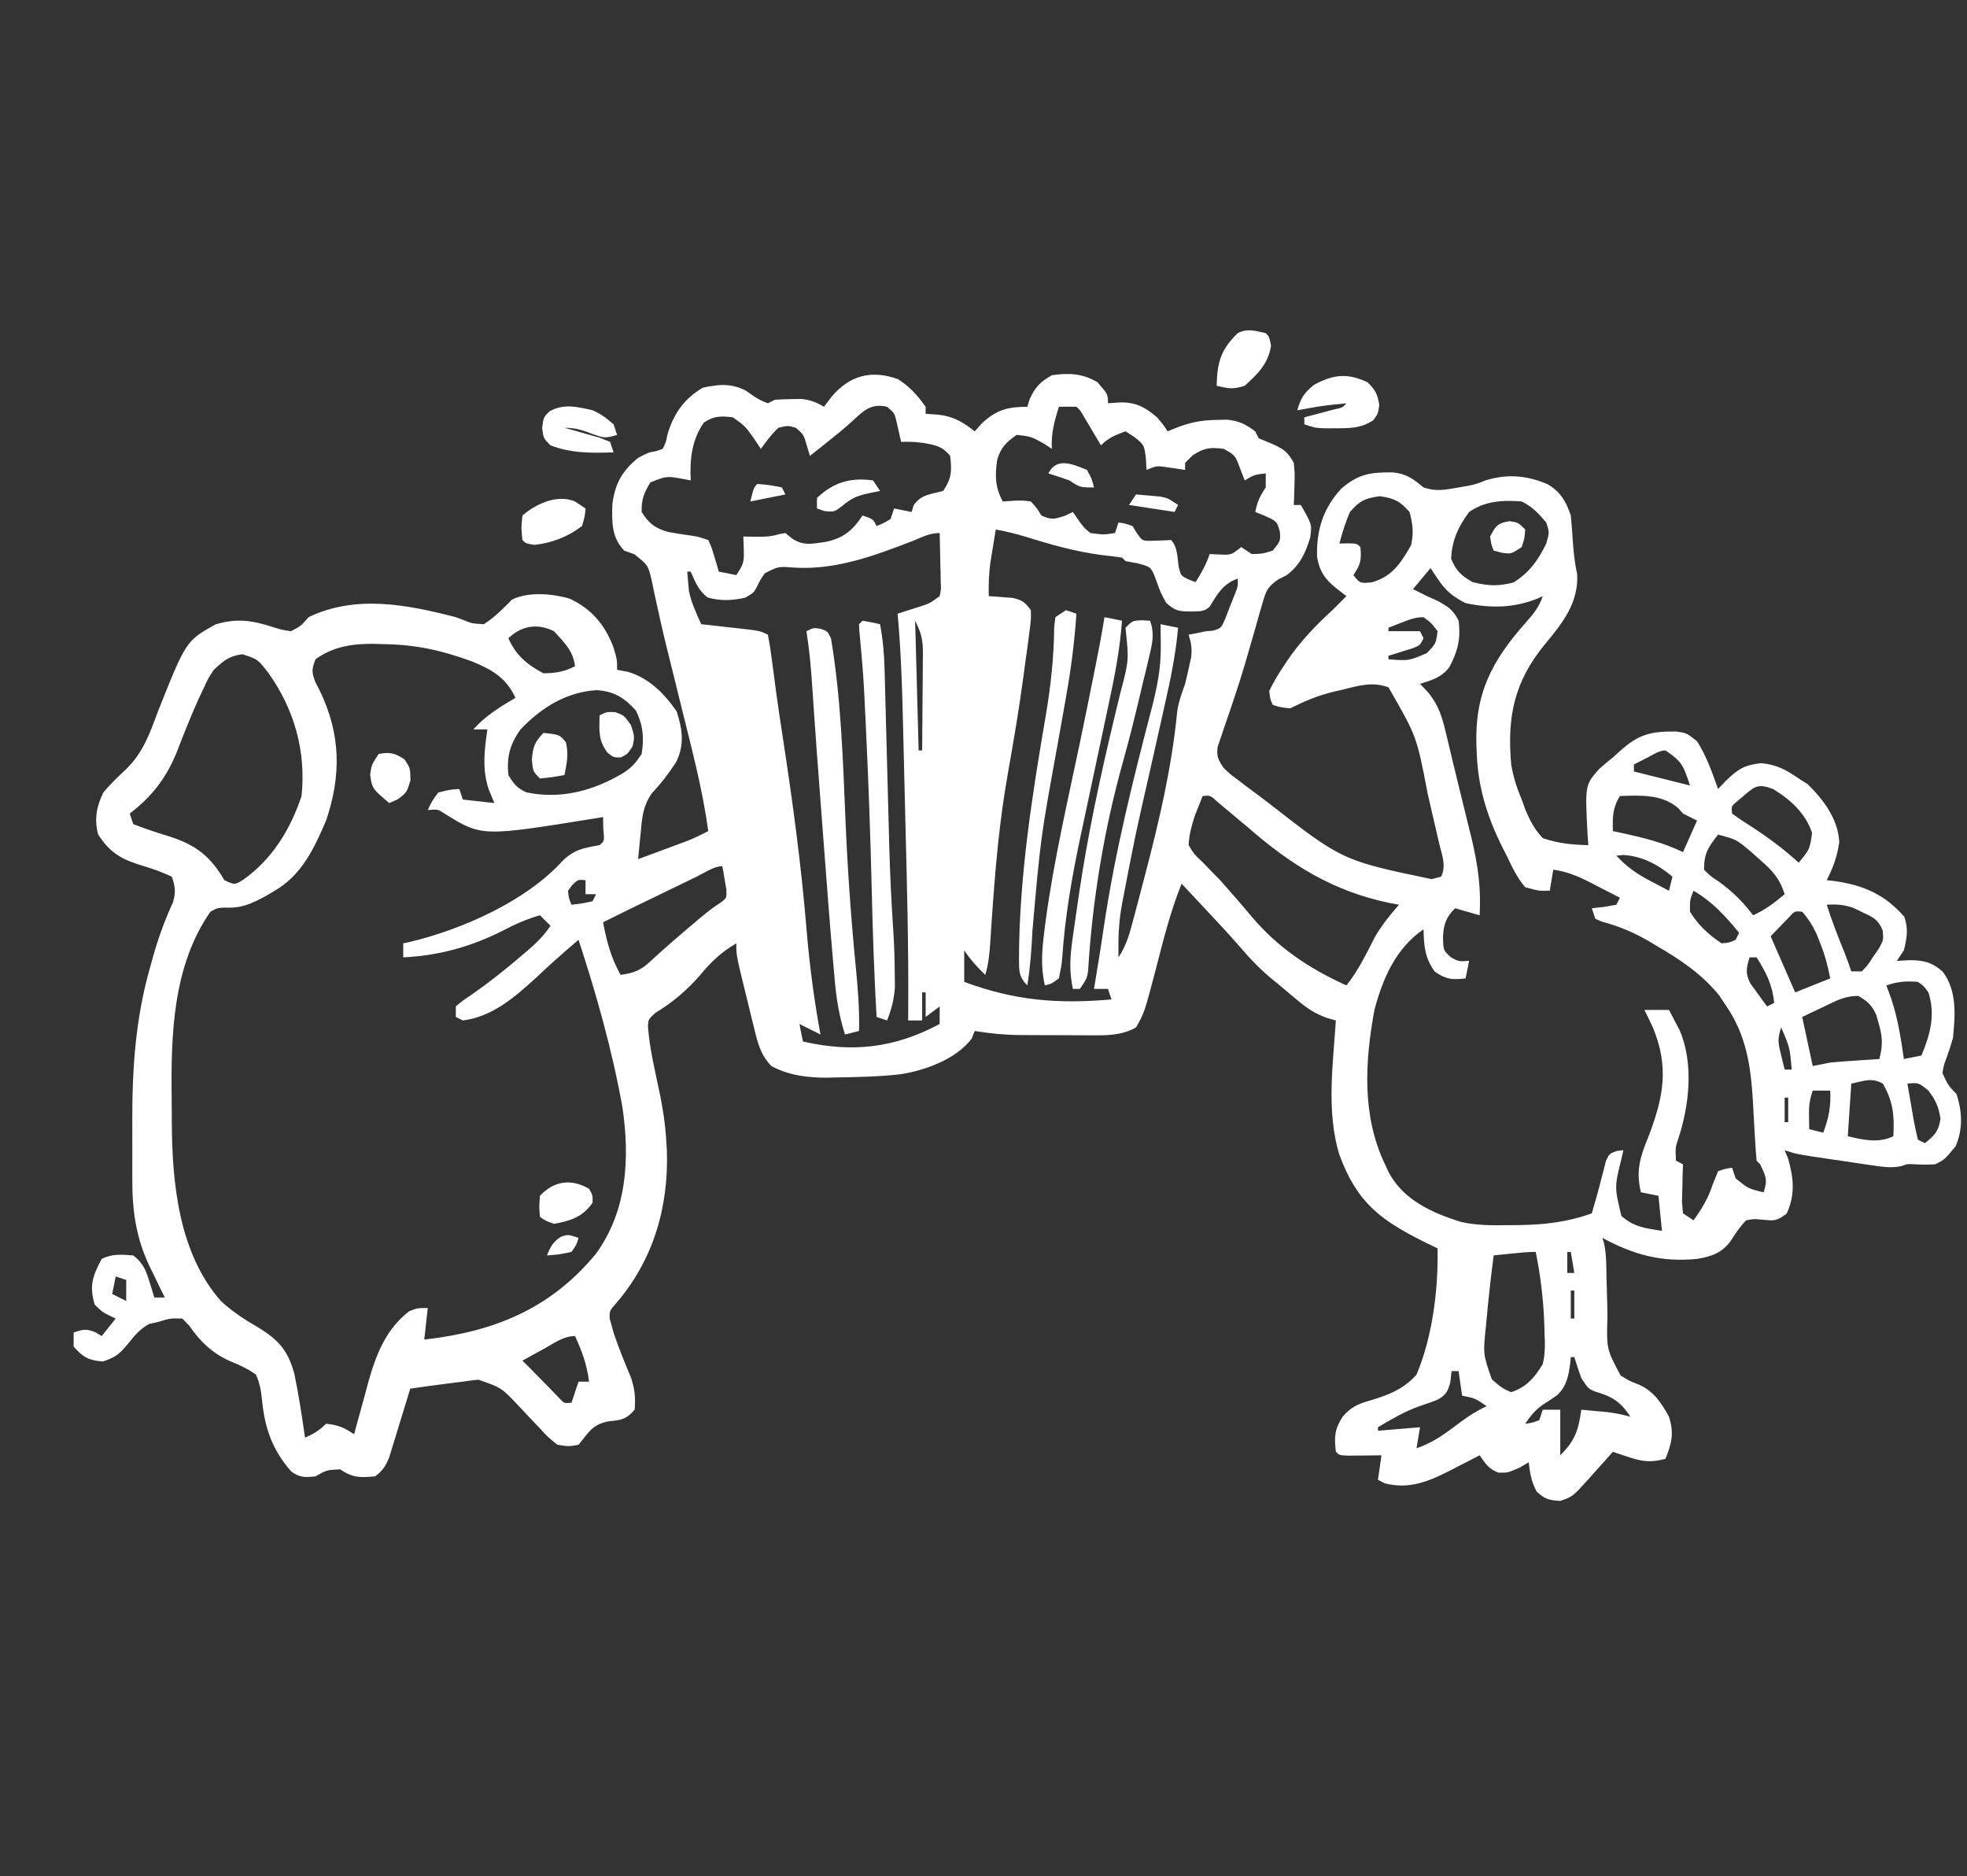 <?xml version="1.0" encoding="UTF-8"?>
<svg version="1.1" xmlns="http://www.w3.org/2000/svg" width="561" height="535">
<rect width="100%" height="100%" fill="#333333" stroke="none"/>
<path d="M0 0 C3.506 2.287 5.425 4.488 7.875 7.875 C7.875 8.535 7.875 9.195 7.875 9.875 C9.071 9.957 10.268 10.04 11.5 10.125 C15.919 10.652 18.389 12.174 21.875 14.875 C22.576 14.091 23.277 13.307 24 12.5 C28.147 8.714 31.318 7.875 36.875 7.875 C37.215 6.761 37.215 6.761 37.562 5.625 C39.224 2.144 40.519 0.803 43.875 -1.125 C48.683 -1.82 52.655 -1.663 56.875 0.875 C59.875 4.304 59.875 4.304 59.875 6.875 C61.071 6.793 62.267 6.71 63.5 6.625 C67.989 6.625 70.4 7.966 73.875 10.875 C75.75 13.125 75.75 13.125 76.875 14.875 C77.638 14.566 78.401 14.256 79.188 13.938 C83.249 12.332 86.39 11.69 90.75 11.625 C91.779 11.599 92.807 11.573 93.867 11.547 C97.287 11.92 99.125 12.845 101.875 14.875 C102.205 15.535 102.535 16.195 102.875 16.875 C103.989 17.329 105.103 17.782 106.25 18.25 C109.932 19.901 110.966 20.476 112.875 23.875 C113.168 26.891 113.168 26.891 113.062 30.125 C113.035 31.203 113.008 32.28 112.98 33.391 C112.946 34.21 112.911 35.03 112.875 35.875 C113.535 35.875 114.195 35.875 114.875 35.875 C118.076 41.447 118.076 41.447 117.547 45.203 C116.16 49.658 114.663 52.978 110.875 55.875 C110.047 56.296 109.22 56.717 108.367 57.151 C105.315 59.262 104.882 60.554 103.883 64.082 C103.573 65.134 103.264 66.185 102.945 67.269 C102.633 68.397 102.321 69.525 102 70.688 C101.319 73.041 100.637 75.394 99.953 77.746 C99.442 79.529 99.442 79.529 98.92 81.347 C97.925 84.707 96.853 88.027 95.734 91.348 C95.4 92.345 95.066 93.342 94.722 94.37 C94.085 96.256 93.439 98.139 92.782 100.019 C92.501 100.866 92.219 101.713 91.93 102.586 C91.55 103.689 91.55 103.689 91.164 104.814 C90.78 107.554 91.323 108.601 92.875 110.875 C94.823 112.725 94.823 112.725 97.172 114.449 C98.042 115.113 98.911 115.776 99.808 116.46 C100.737 117.154 101.667 117.848 102.625 118.562 C103.573 119.276 104.521 119.989 105.497 120.724 C126.694 137.244 126.694 137.244 152.176 142.574 C153.067 142.343 153.957 142.113 154.875 141.875 C156.46 138.706 155.109 135.687 154.328 132.375 C154.156 131.625 153.984 130.874 153.807 130.101 C153.441 128.507 153.07 126.913 152.697 125.32 C152.134 122.914 151.582 120.506 151.031 118.098 C147.934 101.864 147.934 101.864 139.875 87.875 C135.226 86.15 131.071 87.466 126.438 88.625 C125.7 88.795 124.962 88.965 124.201 89.141 C119.728 90.222 115.996 91.787 111.875 93.875 C109 93.562 109 93.562 106.875 92.875 C106.133 91.293 106.133 91.293 105.875 88.875 C107.068 86.468 108.263 84.4 109.75 82.188 C110.157 81.568 110.564 80.949 110.983 80.311 C114.682 74.846 119.009 70.322 123.875 65.875 C125.214 64.547 126.549 63.216 127.875 61.875 C126.926 61.133 125.978 60.39 125 59.625 C121.775 57.101 120.184 54.728 119.504 50.648 C119.296 43.137 121.242 36.748 126.473 31.172 C131.408 26.952 134.792 26.545 141.109 26.578 C145.08 27.004 146.83 28.363 149.875 30.875 C153.621 32.124 156.008 31.542 159.875 30.875 C160.721 30.731 161.566 30.586 162.438 30.438 C164.973 29.91 164.973 29.91 167.688 28.812 C173.898 26.986 179.208 27.439 185.113 29.887 C188.872 31.995 190.55 34.9 191.875 38.875 C192.077 40.955 192.239 43.039 192.375 45.125 C192.61 48.737 192.907 52.022 193.688 55.562 C194.157 63.852 189.404 69.68 184.375 75.75 C175.768 86.26 173.661 96.293 174.875 109.875 C175.479 113.44 176.479 116.546 177.875 119.875 C178.231 120.86 178.587 121.845 178.953 122.859 C180.322 126.042 181.499 128.344 183.875 130.875 C188.203 132.374 192.311 132.787 196.875 132.875 C196.794 131.741 196.713 130.606 196.629 129.438 C195.937 115.732 195.937 115.732 199.938 111.188 C201.211 110.038 202.525 108.932 203.875 107.875 C204.842 107.001 204.842 107.001 205.828 106.109 C211.219 101.263 214.609 100.384 221.957 100.48 C224.875 100.875 224.875 100.875 227.875 103.25 C230.554 107.424 232.228 112.218 233.875 116.875 C234.989 115.699 234.989 115.699 236.125 114.5 C239.661 111.125 241.34 110.049 246.188 109.5 C250.675 109.956 253.226 111.36 256.875 113.875 C257.721 114.411 258.566 114.948 259.438 115.5 C263.944 119.891 268.184 125.566 268.438 132.062 C267.822 136.237 266.751 139.123 264.875 142.875 C265.565 142.95 266.254 143.025 266.965 143.102 C275.288 144.266 281.412 146.902 287 153.312 C288.203 156.837 287.738 159.289 286.875 162.875 C286.215 163.865 285.555 164.855 284.875 165.875 C286.092 165.813 287.309 165.751 288.562 165.688 C292.5 165.708 294.801 166.24 297.875 168.875 C302.093 174.402 301.513 181.251 300.875 187.875 C300.349 189.705 299.77 191.521 299.125 193.312 C298.239 195.646 298.239 195.646 297.875 197.875 C299.459 201.336 299.459 201.336 301.875 203.875 C303.54 208.87 303.741 213.883 301.625 218.75 C298.525 222.514 298.525 222.514 295.875 223.875 C293.848 224.03 291.904 224.002 289.875 223.883 C287.891 223.773 287.891 223.773 286.151 224.421 C283.088 225.032 280.552 224.586 277.465 224.133 C276.228 223.954 274.991 223.774 273.717 223.59 C271.784 223.298 271.784 223.298 269.812 223 C268.52 222.813 267.228 222.626 265.896 222.434 C256.328 221.026 256.328 221.026 252.875 219.875 C253.205 220.679 253.535 221.484 253.875 222.312 C255.435 227.871 255.93 232.628 253.438 237.938 C250.484 240.17 250.001 239.995 246.5 239.688 C244.125 239.446 244.125 239.446 241.875 239.875 C240.044 241.728 238.796 243.714 237.379 245.895 C234.824 249.259 231.949 250.179 227.875 250.875 C217.646 251.852 209.832 249.698 200.875 244.875 C201.036 245.382 201.197 245.89 201.364 246.413 C202.046 249.697 202.023 252.934 202.059 256.273 C202.098 257.737 202.141 259.201 202.186 260.664 C202.256 262.958 202.312 265.248 202.321 267.543 C202.065 276.551 202.065 276.551 206.078 284.11 C208.686 285.707 208.686 285.707 211.395 286.756 C215.53 288.621 217.75 291.97 219.875 295.875 C221.361 300.518 220.686 303.401 218.875 307.875 C214.903 308.956 212.449 308.733 208.562 307.438 C207.679 307.15 206.796 306.863 205.887 306.566 C204.891 306.224 204.891 306.224 203.875 305.875 C203.127 306.718 202.38 307.561 201.609 308.43 C200.615 309.537 199.62 310.643 198.625 311.75 C198.134 312.306 197.643 312.861 197.137 313.434 C192.391 318.685 192.391 318.685 188.875 319.875 C185.772 319.724 184.373 319.356 182.125 317.188 C180.632 314.425 180.228 311.978 179.875 308.875 C178.988 309.391 178.101 309.906 177.188 310.438 C173.875 311.875 173.875 311.875 171.188 311.812 C168.393 310.68 167.572 309.305 165.875 306.875 C164.946 307.357 164.016 307.839 163.059 308.336 C161.81 308.974 160.561 309.612 159.312 310.25 C158.703 310.567 158.094 310.884 157.467 311.211 C151.31 314.338 145.819 316.651 138.875 314.875 C138.215 314.545 137.555 314.215 136.875 313.875 C137.205 311.565 137.535 309.255 137.875 306.875 C137.02 306.887 136.166 306.898 135.285 306.91 C133.628 306.924 133.628 306.924 131.938 306.938 C130.835 306.949 129.733 306.961 128.598 306.973 C125.875 306.875 125.875 306.875 124.875 305.875 C124.372 301.601 124.486 299.48 126.84 295.82 C129.053 293.293 130.88 292.339 134.09 291.41 C139.481 289.812 144.071 288.186 147.875 283.875 C152.438 273.067 154.115 259.522 153.875 247.875 C152.729 247.318 151.583 246.761 150.402 246.188 C137.574 239.799 130.881 234.864 125.82 221.023 C122.136 208.752 124.039 195.477 124.875 182.875 C123.987 182.622 123.099 182.37 122.184 182.109 C118.788 180.843 116.701 179.436 113.938 177.125 C113.076 176.408 112.215 175.692 111.328 174.953 C110.519 174.267 109.709 173.582 108.875 172.875 C108.23 172.354 107.586 171.833 106.922 171.297 C103.26 168.295 100.179 165.046 97.117 161.441 C93.973 157.842 90.704 154.363 87.438 150.875 C86.797 150.191 86.157 149.507 85.498 148.803 C83.958 147.159 82.417 145.517 80.875 143.875 C77.662 151.857 75.625 160.087 73.48 168.408 C70.266 180.649 70.266 180.649 67.875 184.875 C63.764 187.128 59.77 187.153 55.195 187.105 C54.464 187.105 53.733 187.105 52.98 187.104 C51.439 187.101 49.897 187.093 48.356 187.081 C46.015 187.063 43.674 187.06 41.332 187.061 C39.828 187.056 38.324 187.05 36.82 187.043 C36.128 187.042 35.437 187.041 34.724 187.04 C30.339 186.997 26.19 186.578 21.875 185.875 C21.586 186.597 21.297 187.319 21 188.062 C16.594 193.893 7.832 197.097 0.734 198.211 C-5.403 198.908 -11.578 199.032 -17.75 199.125 C-18.537 199.146 -19.324 199.168 -20.135 199.19 C-25.737 199.221 -31.123 198.562 -36.125 195.875 C-39.108 192.773 -39.938 189.592 -40.949 185.465 C-41.255 184.228 -41.562 182.991 -41.877 181.717 C-42.03 181.076 -42.184 180.435 -42.342 179.775 C-42.812 177.813 -43.297 175.855 -43.783 173.896 C-46.125 164.325 -46.125 164.325 -46.125 160.875 C-50.456 163.453 -53.311 166.122 -56.488 170.008 C-60.148 174.183 -64.415 177.863 -69.188 180.688 C-71.294 182.633 -71.294 182.633 -71.309 184.812 C-70.8 191.391 -69.147 197.892 -67.824 204.344 C-66.994 208.537 -66.367 212.609 -66.125 216.875 C-66.061 217.896 -65.996 218.917 -65.93 219.969 C-65.387 236.042 -69.777 251.181 -80.402 263.52 C-82.291 265.659 -82.291 265.659 -82.254 267.875 C-82.067 268.535 -81.88 269.195 -81.688 269.875 C-81.475 270.645 -81.262 271.414 -81.043 272.207 C-79.58 276.46 -77.898 280.619 -76.148 284.762 C-75.074 288.029 -74.816 290.46 -75.125 293.875 C-77.486 296.614 -78.948 296.859 -82.562 297.188 C-87.243 298.091 -88.158 300.299 -91.125 303.875 C-93.941 304.375 -93.941 304.375 -97.125 303.875 C-99.836 301.715 -99.836 301.715 -102.5 298.812 C-103.461 297.803 -104.423 296.796 -105.387 295.789 C-106.29 294.827 -107.194 293.866 -108.125 292.875 C-113.071 287.609 -113.071 287.609 -119.688 285.312 C-121.172 285.453 -122.651 285.651 -124.125 285.875 C-125.392 286.031 -126.659 286.187 -127.965 286.348 C-131.692 286.812 -135.408 287.333 -139.125 287.875 C-139.321 288.526 -139.518 289.176 -139.72 289.847 C-140.616 292.797 -141.527 295.742 -142.438 298.688 C-142.901 300.224 -142.901 300.224 -143.373 301.791 C-143.679 302.774 -143.985 303.757 -144.301 304.77 C-144.578 305.676 -144.856 306.581 -145.142 307.515 C-146.172 309.988 -146.987 311.275 -149.125 312.875 C-153.492 313.265 -155.43 313.338 -159.125 310.875 C-162.952 311.057 -162.952 311.057 -166.125 312.875 C-169.075 313.215 -170.585 313.26 -173.039 311.512 C-178.421 305.38 -180.608 299.232 -181.391 291.125 C-181.694 288.444 -182.006 286.336 -183.125 283.875 C-185.491 282.16 -187.818 281.123 -190.52 280.016 C-195.491 277.839 -199.097 274.385 -202.125 269.938 C-202.785 269.257 -203.445 268.576 -204.125 267.875 C-207.622 267.803 -207.622 267.803 -211.125 268.875 C-211.95 269.061 -212.775 269.246 -213.625 269.438 C-216.339 270.998 -217.553 272.514 -219.5 274.938 C-222.017 277.942 -222.914 278.802 -226.75 280.125 C-230.866 279.82 -232.393 278.938 -235.125 275.875 C-235.125 274.555 -235.125 273.235 -235.125 271.875 C-232.519 270.944 -231.483 270.726 -228.875 271.812 C-228.298 272.163 -227.72 272.514 -227.125 272.875 C-225.805 271.225 -224.485 269.575 -223.125 267.875 C-223.744 267.586 -224.363 267.298 -225 267 C-227.125 265.875 -227.125 265.875 -229.125 263.875 C-230.748 258.508 -229.649 255.642 -227.125 250.875 C-224.075 249.35 -221.483 249.639 -218.125 249.875 C-215.314 252.001 -214.447 254.246 -213.438 257.562 C-213.06 258.775 -213.06 258.775 -212.676 260.012 C-212.494 260.627 -212.312 261.241 -212.125 261.875 C-211.135 261.875 -210.145 261.875 -209.125 261.875 C-209.848 260.407 -209.848 260.407 -210.586 258.91 C-211.224 257.586 -211.862 256.262 -212.5 254.938 C-212.976 253.977 -212.976 253.977 -213.461 252.998 C-217.331 244.895 -218.433 237.072 -218.391 228.152 C-218.393 227.249 -218.394 226.345 -218.396 225.414 C-218.398 223.51 -218.394 221.607 -218.386 219.703 C-218.375 216.844 -218.386 213.986 -218.398 211.127 C-218.412 196.172 -217.425 181.951 -213.25 167.5 C-213.006 166.607 -212.763 165.713 -212.512 164.793 C-210.994 159.376 -209.136 154.294 -206.792 149.177 C-205.964 146.32 -206.129 144.669 -207.125 141.875 C-209.763 140.65 -212.114 139.757 -214.875 138.938 C-221.093 137.087 -224.504 135.415 -228.125 129.875 C-229.297 125.507 -228.59 121.825 -226.625 117.812 C-224.567 115.394 -222.512 113.39 -220.188 111.25 C-215.304 106.474 -213.47 101.182 -211.125 94.875 C-203.087 74.672 -203.087 74.672 -194.688 69.938 C-188.638 68.133 -184.407 68.741 -178.5 70.625 C-175.717 71.498 -175.717 71.498 -173.125 71.875 C-170.272 70.359 -170.272 70.359 -168.125 67.875 C-154.718 61.411 -140.062 64.257 -126.125 67.875 C-125.344 68.168 -124.563 68.46 -123.758 68.762 C-121.535 69.673 -121.535 69.673 -118.125 69.875 C-115.052 67.905 -112.667 65.471 -110.125 62.875 C-105.448 60.536 -98.651 61.154 -93.73 62.559 C-87.583 65.391 -83.802 69.781 -81.312 76.062 C-80.125 79.875 -80.125 79.875 -80.125 82.875 C-78.64 83.153 -78.64 83.153 -77.125 83.438 C-71.029 85.185 -66.669 89.655 -63.125 94.75 C-61.477 99.899 -60.835 104.307 -63.332 109.277 C-65.424 112.461 -67.63 115.352 -70.25 118.121 C-72.733 121.768 -73.004 124.867 -73.375 129.188 C-73.452 129.928 -73.53 130.669 -73.609 131.432 C-73.797 133.245 -73.963 135.06 -74.125 136.875 C-71.541 135.919 -68.958 134.961 -66.375 134 C-65.645 133.731 -64.916 133.461 -64.164 133.184 C-63.455 132.919 -62.746 132.655 -62.016 132.383 C-61.366 132.142 -60.717 131.901 -60.048 131.653 C-58.013 130.83 -56.075 129.881 -54.125 128.875 C-55.686 117.349 -58.639 106.148 -61.438 94.875 C-62.155 91.963 -62.871 89.051 -63.587 86.139 C-64.061 84.22 -64.539 82.303 -65.021 80.386 C-66.216 75.633 -67.355 70.878 -68.384 66.086 C-68.59 65.166 -68.796 64.247 -69.009 63.299 C-69.396 61.564 -69.764 59.824 -70.109 58.08 C-71.218 53.105 -71.218 53.105 -75.165 49.953 C-76.142 49.597 -77.119 49.242 -78.125 48.875 C-81.744 45.015 -81.629 40.713 -81.473 35.664 C-80.744 29.816 -78.678 26.137 -74.125 22.438 C-71.125 20.875 -71.125 20.875 -69.023 20.535 C-68.397 20.317 -67.77 20.099 -67.125 19.875 C-66.2 18.021 -66.2 18.021 -65.75 15.75 C-64.02 9.857 -61.021 5.583 -55.688 2.438 C-51.2 1.452 -47.6 1.121 -43.438 3.25 C-42.674 3.786 -41.911 4.322 -41.125 4.875 C-39.042 6.127 -39.042 6.127 -37.125 6.875 C-36.465 6.545 -35.805 6.215 -35.125 5.875 C-33.503 5.754 -31.876 5.7 -30.25 5.688 C-28.954 5.666 -28.954 5.666 -27.633 5.645 C-25.001 5.886 -23.385 6.545 -21.125 7.875 C-20.424 6.947 -19.723 6.019 -19 5.062 C-13.824 -1.087 -7.614 -2.741 0 0 Z M45.875 7.875 C44.583 11.995 43.612 15.543 43.875 19.875 C43.153 19.401 42.431 18.926 41.688 18.438 C37.987 16.366 37.987 16.366 33.875 15.875 C30.92 17.89 29.249 19.538 28.27 23.039 C27.637 27.49 27.654 30.826 29.875 34.875 C31.762 34.751 31.762 34.751 33.688 34.625 C35.91 34.613 35.91 34.613 37.875 34.875 C39.625 36.812 39.625 36.812 40.875 38.875 C43.655 40.172 44.684 39.94 47.625 38.938 C48.367 38.587 49.11 38.236 49.875 37.875 C50.556 38.865 51.236 39.855 51.938 40.875 C53.242 42.575 53.242 42.575 54.875 43.875 C58.586 44.377 58.586 44.377 61.875 43.875 C62.205 42.885 62.535 41.895 62.875 40.875 C64.688 41.125 64.688 41.125 66.875 41.875 C67.287 42.556 67.7 43.236 68.125 43.938 C69.66 46.065 69.66 46.065 71.805 46.102 C73.829 46.066 75.853 45.973 77.875 45.875 C79.785 47.785 79.661 51.152 80.082 53.746 C80.695 56.057 80.695 56.057 82.949 57.16 C83.585 57.396 84.22 57.632 84.875 57.875 C86.538 55.2 87.875 52.875 88.875 49.875 C89.803 49.916 90.731 49.958 91.688 50 C95.033 50.146 95.033 50.146 97.875 47.875 C99.36 48.865 99.36 48.865 100.875 49.875 C103.952 49.793 103.952 49.793 106.875 48.875 C109.106 46.129 109.106 46.129 108.875 43.375 C108.041 40.553 108.041 40.553 104.812 39.062 C103.843 38.671 102.874 38.279 101.875 37.875 C102.488 34.913 103.129 33.494 104.875 30.875 C104.875 29.555 104.875 28.235 104.875 26.875 C101.584 27.254 101.584 27.254 98.875 28.875 C98.442 27.761 98.009 26.648 97.562 25.5 C96.176 21.7 96.176 21.7 92.875 19.875 C88.958 19.364 87.346 19.568 84 21.75 C82.948 22.802 82.948 22.802 81.875 23.875 C81.875 24.535 81.875 25.195 81.875 25.875 C79.889 25.582 77.904 25.289 75.918 24.996 C73.672 24.736 73.672 24.736 70.875 25.875 C70.813 24.802 70.751 23.73 70.688 22.625 C70.214 18.74 70.214 18.74 67.312 16.438 C66.508 15.922 65.704 15.406 64.875 14.875 C61.96 15.949 60.097 16.653 57.875 18.875 C57.453 18.165 57.032 17.454 56.598 16.723 C56.05 15.804 55.502 14.884 54.938 13.938 C54.392 13.021 53.847 12.104 53.285 11.16 C52.068 8.991 52.068 8.991 50.875 7.875 C49.209 7.834 47.541 7.832 45.875 7.875 Z M-13.078 12.008 C-15.487 14.206 -18.009 16.223 -20.562 18.25 C-21.427 18.938 -22.292 19.627 -23.184 20.336 C-24.145 21.098 -24.145 21.098 -25.125 21.875 C-25.414 20.926 -25.703 19.977 -26 19 C-26.893 15.823 -26.893 15.823 -29.125 13.875 C-31.495 13.207 -31.495 13.207 -34.125 13.875 C-36.104 15.725 -37.516 17.668 -39.125 19.875 C-39.785 18.885 -40.445 17.895 -41.125 16.875 C-43.665 13.338 -43.665 13.338 -47.125 10.875 C-50.582 10.499 -52.444 10.421 -55.375 12.375 C-58.858 17.351 -59.424 22.889 -59.125 28.875 C-59.728 28.756 -60.332 28.638 -60.953 28.516 C-66.019 27.591 -66.019 27.591 -70.625 29.438 C-72.489 32.466 -73.198 34.297 -73.125 37.875 C-71.025 41.174 -69.235 42.577 -65.445 43.594 C-63.52 43.941 -61.587 44.25 -59.648 44.516 C-57.125 44.875 -57.125 44.875 -54.125 45.875 C-53.176 47.941 -53.176 47.941 -52.438 50.438 C-52.186 51.264 -51.935 52.09 -51.676 52.941 C-51.494 53.579 -51.312 54.218 -51.125 54.875 C-49.475 55.205 -47.825 55.535 -46.125 55.875 C-44.066 52.786 -43.886 52.166 -44 48.688 C-44.041 47.429 -44.083 46.171 -44.125 44.875 C-42.269 44.906 -42.269 44.906 -40.375 44.938 C-37.954 44.955 -36.202 44.899 -33.875 44.188 C-33.009 44.033 -33.009 44.033 -32.125 43.875 C-31.531 44.366 -30.936 44.857 -30.324 45.363 C-26.969 47.67 -24.418 46.918 -20.531 46.387 C-15.566 45.331 -12.863 43.053 -10.125 38.875 C-7.125 39.875 -7.125 39.875 -6.125 41.875 C-4.125 41.084 -4.125 41.084 -2.125 39.875 C-1.63 38.39 -1.63 38.39 -1.125 36.875 C0.525 37.205 2.175 37.535 3.875 37.875 C4.061 37.256 4.246 36.638 4.438 36 C6.569 32.849 9.3 32.833 12.875 31.875 C15.344 28.171 15.344 26.254 14.875 21.875 C12.572 19.112 10.859 18.872 7.312 18.188 C3.952 17.83 3.952 17.83 0.875 17.875 C0.419 15.857 -0.036 13.839 -0.492 11.82 C-1.03 9.668 -1.03 9.668 -3.125 7.875 C-7.796 6.807 -9.852 9.024 -13.078 12.008 Z M128.875 37.875 C127.616 40.814 126.687 43.785 125.875 46.875 C126.679 46.854 127.484 46.834 128.312 46.812 C130.875 46.875 130.875 46.875 131.875 47.875 C132.169 51.597 132.023 52.653 129.875 55.875 C131.787 58.249 131.787 58.249 135.125 57.938 C140.948 56.288 143.383 52.469 146.312 47.375 C147.108 43.839 146.828 41.368 145.875 37.875 C143.121 34.716 141.529 33.968 137.375 33.375 C133.138 33.98 131.698 34.66 128.875 37.875 Z M162.875 37.875 C159.773 42.033 157.943 46.049 157.75 51.25 C159.244 54.737 160.578 55.981 163.875 57.875 C168.456 58.983 170.93 59.103 175.5 58 C180.079 55.117 182.52 51.709 184.875 46.875 C185.795 43.7 185.795 43.7 184.875 40.875 C182.702 38.302 180.895 36.385 177.875 34.875 C172.473 34.443 167.398 34.712 162.875 37.875 Z M19.875 36.875 C20.875 38.875 20.875 38.875 20.875 38.875 Z M27.875 42.875 C27.536 44.916 27.204 46.958 26.875 49 C26.689 50.137 26.504 51.274 26.312 52.445 C25.905 55.636 25.797 58.663 25.875 61.875 C26.49 61.912 27.105 61.95 27.738 61.988 C28.547 62.054 29.355 62.12 30.188 62.188 C30.988 62.246 31.789 62.304 32.613 62.363 C35.396 62.993 36.214 63.561 37.875 65.875 C37.928 68.677 37.928 68.677 37.469 72.113 C37.304 73.392 37.14 74.671 36.97 75.989 C36.772 77.388 36.574 78.788 36.375 80.188 C36.181 81.642 35.989 83.096 35.797 84.55 C34.54 93.912 32.971 103.201 31.312 112.5 C28.884 126.126 27.724 139.742 26.775 153.538 C26.72 154.329 26.666 155.12 26.609 155.936 C26.508 157.421 26.411 158.908 26.318 160.394 C26.102 163.654 25.83 166.741 24.875 169.875 C22.54 167.618 20.688 165.594 18.875 162.875 C18.875 165.845 18.875 168.815 18.875 171.875 C33.307 177.218 45.579 178.233 60.875 176.875 C60.545 175.885 60.215 174.895 59.875 173.875 C58.555 173.875 57.235 173.875 55.875 173.875 C55.997 173.16 56.119 172.444 56.244 171.707 C57.144 166.374 58.006 161.041 58.777 155.688 C61.881 134.901 66.909 114.706 72.212 94.384 C73.835 88.148 75.003 82.552 74.938 76.062 C74.928 74.901 74.919 73.74 74.91 72.543 C74.899 71.663 74.887 70.782 74.875 69.875 C76.525 70.205 78.175 70.535 79.875 70.875 C79.212 78.425 77.717 85.642 76.039 93.027 C75.611 94.945 75.183 96.863 74.755 98.78 C73.858 102.793 72.953 106.803 72.049 110.813 C67.668 129.965 67.668 129.965 63.961 149.254 C63.843 149.93 63.725 150.606 63.604 151.303 C62.871 155.881 62.786 160.255 62.875 164.875 C65.186 161.409 66.075 158.016 67.117 154.043 C67.326 153.263 67.534 152.482 67.749 151.678 C68.424 149.142 69.088 146.602 69.75 144.062 C70.088 142.773 70.088 142.773 70.434 141.457 C74.463 126.062 78.092 110.678 79.615 94.808 C79.989 92.029 80.958 89.519 81.875 86.875 C82.298 85.173 82.692 83.464 83.062 81.75 C83.242 80.922 83.421 80.095 83.605 79.242 C83.883 76.807 83.627 75.188 82.875 72.875 C83.618 72.731 84.36 72.586 85.125 72.438 C86.032 72.252 86.94 72.066 87.875 71.875 C88.535 71.821 89.195 71.767 89.875 71.711 C92.166 70.995 92.166 70.995 93.359 68.223 C93.777 67.139 94.195 66.054 94.625 64.938 C95.053 63.856 95.481 62.774 95.922 61.66 C96.983 59.05 96.983 59.05 96.875 56.875 C92.66 58.38 91.162 61.168 88.875 64.875 C87.306 66.444 85.734 66.158 83.562 66.25 C80.062 66.2 79.231 66.184 76.5 63.812 C74.875 60.875 74.875 60.875 73.562 57.188 C72.161 53.519 72.161 53.519 68.25 52.5 C66.579 52.191 66.579 52.191 64.875 51.875 C64.38 51.38 64.38 51.38 63.875 50.875 C61.879 50.595 59.878 50.353 57.875 50.125 C50.516 49.136 43.664 47.206 36.59 44.996 C33.676 44.117 30.868 43.394 27.875 42.875 Z M4.375 46.062 C-6.622 50.311 -17.516 54.416 -29.438 53.75 C-34.071 53.365 -34.071 53.365 -37.988 55.344 C-39.277 57.211 -39.277 57.211 -40.23 59.184 C-41.125 60.875 -41.125 60.875 -43.562 62.312 C-47.344 63.143 -50.566 63.32 -54.312 62.25 C-56.921 60.271 -57.839 57.832 -59.125 54.875 C-59.455 54.875 -59.785 54.875 -60.125 54.875 C-60.022 56.051 -59.919 57.226 -59.812 58.438 C-59.754 59.099 -59.696 59.76 -59.637 60.441 C-58.925 63.827 -57.55 66.723 -56.125 69.875 C-54.921 70.008 -53.717 70.141 -52.477 70.277 C-50.901 70.456 -49.325 70.634 -47.75 70.812 C-46.956 70.9 -46.162 70.987 -45.344 71.076 C-39.352 71.762 -39.352 71.762 -37.125 72.875 C-36.597 75.553 -36.209 78.169 -35.875 80.875 C-35.622 82.797 -35.366 84.719 -35.109 86.641 C-34.886 88.32 -34.886 88.32 -34.658 90.033 C-34.047 94.44 -33.379 98.837 -32.703 103.234 C-29.979 121.07 -27.577 138.83 -26.104 156.815 C-25.264 166.936 -23.961 176.889 -22.125 186.875 C-24.105 185.885 -26.085 184.895 -28.125 183.875 C-27.63 186.35 -27.63 186.35 -27.125 188.875 C-13.101 192.094 -1 190.788 11.875 183.875 C11.875 182.225 11.875 180.575 11.875 178.875 C10.555 179.865 9.235 180.855 7.875 181.875 C7.875 179.565 7.875 177.255 7.875 174.875 C7.545 174.875 7.215 174.875 6.875 174.875 C6.875 177.515 6.875 180.155 6.875 182.875 C5.555 182.875 4.235 182.875 2.875 182.875 C2.886 181.763 2.897 180.652 2.908 179.506 C3.022 161.438 2.531 143.383 2.075 125.323 C1.959 120.71 1.849 116.098 1.739 111.486 C1.653 107.884 1.564 104.281 1.474 100.678 C1.432 98.978 1.391 97.278 1.351 95.578 C1.124 85.977 0.743 76.443 -0.125 66.875 C2.121 66.159 4.367 65.443 6.613 64.727 C9.102 63.887 9.102 63.887 11.875 61.875 C12.289 59.944 12.289 59.944 12.168 57.742 C12.158 56.937 12.149 56.131 12.139 55.301 C12.114 54.459 12.088 53.617 12.062 52.75 C12.049 51.901 12.035 51.051 12.021 50.176 C11.986 48.075 11.932 45.975 11.875 43.875 C9.047 43.875 6.994 44.988 4.375 46.062 Z M-61.125 52.875 C-60.125 54.875 -60.125 54.875 -60.125 54.875 Z M151.875 53.875 C150.225 55.855 148.575 57.835 146.875 59.875 C147.411 60.143 147.947 60.411 148.5 60.688 C149.284 61.079 150.067 61.471 150.875 61.875 C151.886 62.329 152.896 62.782 153.938 63.25 C156.971 64.928 158.336 65.796 159.875 68.875 C160.56 73.965 159.614 77.701 157.23 82.141 C154.935 85.078 152.384 85.795 148.875 86.875 C149.651 87.7 150.427 88.525 151.227 89.375 C154.123 92.873 155.249 96.5 156.25 100.875 C156.444 101.671 156.638 102.467 156.839 103.287 C157.278 105.101 157.709 106.917 158.133 108.734 C158.82 111.642 159.534 114.541 160.257 117.439 C160.916 120.088 161.561 122.74 162.205 125.393 C162.677 127.331 163.158 129.267 163.64 131.203 C165.388 138.563 166.322 145.309 165.875 152.875 C163.565 152.215 161.255 151.555 158.875 150.875 C156.327 153.423 155.599 155.424 155.438 158.938 C155.481 162.833 155.481 162.833 157.688 164.875 C159.929 166.083 159.929 166.083 162.875 165.875 C162.545 167.525 162.215 169.175 161.875 170.875 C158 171.326 156.322 171.183 153.062 168.938 C150.218 164.956 149.99 161.671 149.875 156.875 C142.004 162.272 138.246 170.868 135.875 179.875 C133.149 194.591 132.248 210.057 138.875 223.875 C139.213 224.614 139.55 225.352 139.898 226.113 C144.112 234.047 152.099 237.627 160.35 240.275 C164.94 241.366 169.491 241.315 174.188 241.25 C175.196 241.244 176.205 241.238 177.244 241.232 C184.491 241.106 191.016 240.353 197.875 237.875 C198.143 236.926 198.411 235.977 198.688 235 C198.872 234.371 199.056 233.742 199.246 233.094 C199.704 231.477 200.13 229.85 200.535 228.219 C200.771 227.322 201.007 226.424 201.25 225.5 C201.464 224.647 201.678 223.793 201.898 222.914 C202.875 220.875 202.875 220.875 204.977 220.086 C205.603 220.016 206.23 219.947 206.875 219.875 C206.731 220.527 206.586 221.18 206.438 221.852 C204.305 230.39 204.305 230.39 206.312 238.625 C209.966 241.833 213.106 242.103 217.875 242.875 C217.545 239.575 217.215 236.275 216.875 232.875 C215.225 232.545 213.575 232.215 211.875 231.875 C210.275 225.389 211.858 221.322 214.312 215.25 C218.367 204.392 219.85 196.109 215.375 185.062 C214.565 183.322 213.74 181.589 212.875 179.875 C215.185 179.875 217.495 179.875 219.875 179.875 C220.529 181.1 221.172 182.33 221.812 183.562 C222.172 184.247 222.532 184.931 222.902 185.637 C227.002 195.071 225.683 207.107 222.531 216.605 C221.69 219.122 221.69 219.122 221.875 222.875 C222.535 223.205 223.195 223.535 223.875 223.875 C223.84 224.862 223.805 225.85 223.77 226.867 C223.729 228.789 223.729 228.789 223.688 230.75 C223.653 232.026 223.618 233.302 223.582 234.617 C223.727 236.23 223.727 236.23 223.875 237.875 C225.36 238.865 225.36 238.865 226.875 239.875 C229.334 236.483 231.073 233.554 232.375 229.562 C232.87 228.346 233.365 227.129 233.875 225.875 C235.969 225.145 235.969 225.145 237.875 224.875 C238.205 225.865 238.535 226.855 238.875 227.875 C242.505 230.847 242.505 230.847 246.875 231.875 C248.087 228.239 247.468 227.237 245.875 223.875 C245.545 223.545 245.215 223.215 244.875 222.875 C244.682 220.922 244.551 218.963 244.445 217.004 C244.372 215.789 244.298 214.574 244.223 213.322 C244.076 210.768 243.935 208.213 243.801 205.658 C243.178 195.609 241.897 187.076 236.125 178.625 C235.491 177.671 234.857 176.717 234.203 175.734 C229.258 169.661 223.223 165.591 216.5 161.688 C215.444 161.05 215.444 161.05 214.367 160.4 C209.906 157.783 205.639 155.997 200.638 154.655 C200.056 154.398 199.474 154.14 198.875 153.875 C198.545 152.885 198.215 151.895 197.875 150.875 C199.577 150.689 199.577 150.689 201.312 150.5 C203.076 150.191 203.076 150.191 204.875 149.875 C205.205 149.215 205.535 148.555 205.875 147.875 C203.649 146.722 201.42 145.577 199.188 144.438 C198.249 143.949 198.249 143.949 197.291 143.451 C193.838 141.697 190.723 140.397 186.875 139.875 C186.545 141.855 186.215 143.835 185.875 145.875 C182.703 145.934 182.703 145.934 178.875 144.875 C176.557 142.185 175.141 139.131 173.625 135.938 C173.205 135.12 172.785 134.302 172.352 133.459 C168.076 124.902 165.453 116.512 165.062 106.938 C165.01 105.77 165.01 105.77 164.957 104.578 C164.46 89.531 169.37 80.316 179.129 69.303 C181.313 66.827 182.819 65.044 183.875 61.875 C183.376 62.103 182.877 62.331 182.363 62.566 C175.522 65.305 169.077 65.349 161.875 63.875 C158.23 62.004 156.12 60.297 153.875 56.875 C153.215 55.885 152.555 54.895 151.875 53.875 Z M4.875 68.875 C5.205 81.085 5.535 93.295 5.875 105.875 C6.205 105.875 6.535 105.875 6.875 105.875 C6.925 101.249 6.961 96.622 6.985 91.996 C6.995 90.422 7.009 88.849 7.026 87.276 C7.05 85.012 7.061 82.748 7.07 80.484 C7.081 79.783 7.091 79.082 7.102 78.36 C7.103 74.369 6.721 72.567 4.875 68.875 Z M143.75 69.375 C142.663 69.793 142.663 69.793 141.555 70.219 C141 70.435 140.446 70.652 139.875 70.875 C139.875 71.205 139.875 71.535 139.875 71.875 C142.845 71.875 145.815 71.875 148.875 71.875 C149.205 72.535 149.535 73.195 149.875 73.875 C148.875 75.875 148.875 75.875 146.809 76.727 C145.985 76.982 145.161 77.237 144.312 77.5 C143.486 77.76 142.66 78.021 141.809 78.289 C141.171 78.482 140.532 78.676 139.875 78.875 C139.875 79.205 139.875 79.535 139.875 79.875 C145.64 80.334 145.64 80.334 150.812 78.125 C153.419 75.402 153.419 75.402 153.875 71.875 C152.146 69.562 152.146 69.562 149.875 67.875 C147.51 67.875 145.952 68.523 143.75 69.375 Z M-111.125 73.875 C-109.063 78.678 -105.719 81.474 -101.125 83.875 C-97.551 83.817 -95.295 83.46 -92.125 81.875 C-92.632 77.478 -95.244 75.037 -98.125 71.875 C-102.832 69.522 -107.404 70.303 -111.125 73.875 Z M-166.125 79.875 C-167.24 82.631 -167.256 83.525 -166.199 86.355 C-165.513 87.695 -165.513 87.695 -164.812 89.062 C-158.947 101.349 -158.75 112.979 -163.125 125.875 C-166.631 134.055 -170.118 141.496 -178.062 146.062 C-179.314 146.795 -179.314 146.795 -180.59 147.543 C-184.743 149.725 -187.3 150.914 -192.062 150.688 C-194.189 150.803 -194.189 150.803 -196.125 151.875 C-207.012 167.57 -207.389 187.411 -207.162 205.667 C-207.138 207.713 -207.123 209.76 -207.119 211.806 C-207.059 229.165 -205.144 249.277 -193.125 262.875 C-189.946 265.833 -186.504 268.074 -182.758 270.25 C-176.702 273.903 -173.909 276.981 -172.125 283.875 C-170.902 289.84 -169.983 295.848 -169.125 301.875 C-166.657 300.723 -165.077 299.827 -163.125 297.875 C-159.683 298.228 -158.056 298.921 -155.125 300.875 C-154.944 300.195 -154.764 299.515 -154.578 298.815 C-153.735 295.684 -152.868 292.561 -152 289.438 C-151.575 287.834 -151.575 287.834 -151.141 286.197 C-148.916 278.291 -146.128 270.947 -139.438 265.812 C-137.125 264.875 -137.125 264.875 -134.125 264.875 C-134.455 267.845 -134.785 270.815 -135.125 273.875 C-115.321 271.648 -99.175 265.185 -86.188 249.438 C-77.254 237.205 -76.457 222.173 -78.605 207.62 C-81.525 191.371 -85.98 175.545 -91.125 159.875 C-95.338 163.437 -99.43 167.08 -103.438 170.875 C-109.404 176.317 -115.85 181.865 -124.125 182.875 C-124.785 182.545 -125.445 182.215 -126.125 181.875 C-126.125 180.885 -126.125 179.895 -126.125 178.875 C-124.211 177.254 -124.211 177.254 -121.5 175.438 C-116.637 172.035 -112.068 168.425 -107.562 164.562 C-106.652 163.789 -106.652 163.789 -105.722 163 C-103.11 160.748 -101.049 158.762 -99.125 155.875 C-100.115 154.885 -101.105 153.895 -102.125 152.875 C-105.897 153.967 -109.233 155.419 -112.688 157.25 C-121.682 161.822 -131.047 164.42 -141.125 164.875 C-141.125 163.555 -141.125 162.235 -141.125 160.875 C-140.528 160.751 -139.931 160.627 -139.316 160.5 C-124.482 156.973 -106.181 148.932 -95.75 137.438 C-92.295 134.065 -89.812 133.749 -85.125 132.875 C-83.709 131.691 -83.709 131.691 -84.062 128.312 C-84.083 127.178 -84.104 126.044 -84.125 124.875 C-84.677 124.966 -85.23 125.057 -85.799 125.15 C-118.717 130.469 -118.717 130.469 -129.207 123.969 C-131.191 122.627 -131.191 122.627 -134.125 122.875 C-133 120.438 -133 120.438 -131.125 117.875 C-127.938 117.062 -127.938 117.062 -125.125 116.875 C-124.795 117.865 -124.465 118.855 -124.125 119.875 C-121.155 120.205 -118.185 120.535 -115.125 120.875 C-115.641 119.638 -116.156 118.4 -116.688 117.125 C-118.683 111.278 -117.971 105.898 -117.125 99.875 C-118.445 99.875 -119.765 99.875 -121.125 99.875 C-117.655 95.971 -113.573 93.509 -109.125 90.875 C-111.686 85.161 -115.9 82.788 -121.523 80.48 C-130.272 77.298 -137.616 75.665 -146.875 75.562 C-147.731 75.533 -148.587 75.504 -149.469 75.475 C-155.488 75.415 -161.152 76.218 -166.125 79.875 Z M86.875 77.875 C87.875 79.875 87.875 79.875 87.875 79.875 Z M-195.125 82.875 C-196.75 85.291 -196.75 85.291 -198 88.062 C-198.501 89.112 -199.003 90.161 -199.52 91.242 C-201.644 96.049 -203.63 100.912 -205.501 105.823 C-208.517 113.488 -212.611 118.876 -219.125 123.875 C-218.795 124.865 -218.465 125.855 -218.125 126.875 C-214.665 128.247 -211.203 129.364 -207.646 130.449 C-200.257 132.846 -196.099 136.063 -192.125 142.875 C-189.171 144.248 -189.171 144.248 -186.688 142.691 C-178.434 136.841 -173.285 128.354 -170.125 118.875 C-168.782 106.06 -172.21 94.048 -179.695 83.609 C-182.625 79.859 -182.625 79.859 -187 78.438 C-190.891 78.982 -192.261 80.227 -195.125 82.875 Z M-107.602 99.812 C-110.658 103.951 -111.669 107.762 -111.125 112.875 C-109.639 115.422 -108.638 116.65 -105.918 117.844 C-96.094 119.847 -86.945 117.414 -78.375 112.312 C-75.797 110.603 -74.922 109.57 -73.125 106.875 C-72.371 102.273 -72.725 98.705 -74.75 94.5 C-78.07 90.831 -80.967 89.024 -85.953 88.68 C-94.616 89.213 -101.735 93.673 -107.602 99.812 Z M213.812 107.875 C212.712 108.432 212.712 108.432 211.59 109 C210.741 109.433 210.741 109.433 209.875 109.875 C209.875 110.535 209.875 111.195 209.875 111.875 C215.155 113.195 220.435 114.515 225.875 115.875 C223.943 110.078 223.574 109.008 218.875 105.875 C217.031 105.875 215.425 107.056 213.812 107.875 Z M241.25 118.75 C240.303 119.551 240.303 119.551 239.336 120.367 C237.643 121.764 237.643 121.764 237.875 123.875 C239.682 125.192 241.548 126.429 243.438 127.625 C248.272 130.76 252.616 134.003 256.875 137.875 C260.016 134.077 260.016 134.077 260.695 129.426 C258.903 123.853 254.465 119.835 249.562 116.875 C245.404 115.328 244.497 115.957 241.25 118.75 Z M86.875 118.875 C86.401 120.071 85.926 121.267 85.438 122.5 C85.171 123.173 84.904 123.846 84.629 124.539 C83.7 127.417 83.028 129.839 82.875 132.875 C84.456 135.486 84.456 135.486 86.875 137.75 C87.709 138.612 88.543 139.475 89.402 140.363 C90.218 141.192 91.034 142.021 91.875 142.875 C93.074 144.219 94.263 145.572 95.438 146.938 C96.282 147.898 96.282 147.898 97.145 148.879 C98.348 150.267 99.531 151.672 100.699 153.09 C108.242 162.041 117.25 168.081 127.875 172.875 C131.26 168.67 133.507 163.949 135.961 159.164 C137.995 155.669 140.212 152.904 142.875 149.875 C141.906 149.691 140.936 149.506 139.938 149.316 C124.084 146.004 111.999 138.493 99.875 127.875 C97.861 126.179 95.841 124.491 93.812 122.812 C92.914 122.058 92.016 121.304 91.09 120.527 C89.068 118.676 89.068 118.676 86.875 118.875 Z M205.875 118.875 C203.768 122.299 203.788 124.914 203.875 128.875 C204.732 129.057 205.589 129.239 206.473 129.426 C212.579 130.768 218.249 132.127 223.875 134.875 C225.195 131.905 226.515 128.935 227.875 125.875 C226.555 125.215 225.235 124.555 223.875 123.875 C223.442 123.38 223.009 122.885 222.562 122.375 C217.973 118.296 211.64 118.673 205.875 118.875 Z M233.875 129.875 C231.036 133.55 229.875 135.144 229.875 139.875 C231.68 141.686 231.68 141.686 234.062 143.25 C238.025 146.144 240.924 148.972 243.875 152.875 C247.311 151.348 249.994 149.276 252.875 146.875 C251.489 142.491 249.505 140.254 246.062 137.25 C245.21 136.495 244.358 135.739 243.48 134.961 C239.152 131.261 239.152 131.261 233.875 129.875 Z M204.875 135.875 C207.828 139.109 210.754 141.097 214.625 143.125 C215.61 143.646 216.595 144.167 217.609 144.703 C218.357 145.09 219.105 145.477 219.875 145.875 C220.205 144.555 220.535 143.235 220.875 141.875 C216.8 138.452 212.304 136.03 206.938 135.688 C206.257 135.749 205.576 135.811 204.875 135.875 Z M-57.426 141.867 C-58.059 142.173 -58.691 142.479 -59.343 142.794 C-61.376 143.778 -63.407 144.764 -65.438 145.75 C-66.796 146.408 -68.155 147.065 -69.514 147.723 C-76.838 151.261 -76.838 151.261 -84.125 154.875 C-83.096 160.321 -81.879 164.993 -79.125 169.875 C-75.379 169.349 -73.363 168.601 -70.625 166 C-66.946 162.616 -63.194 159.349 -59.375 156.125 C-58.82 155.653 -58.265 155.182 -57.693 154.696 C-55.427 152.777 -53.225 150.939 -50.719 149.34 C-48.874 147.979 -48.874 147.979 -48.953 145.613 C-49.092 144.813 -49.232 144.012 -49.375 143.188 C-49.504 142.379 -49.633 141.571 -49.766 140.738 C-49.884 140.123 -50.003 139.509 -50.125 138.875 C-52.496 138.875 -55.395 140.883 -57.426 141.867 Z M-92.812 144.125 C-93.246 144.702 -93.679 145.28 -94.125 145.875 C-93.897 148.038 -93.897 148.038 -93.125 149.875 C-90.154 149.533 -90.154 149.533 -87.125 148.875 C-86.795 148.215 -86.465 147.555 -86.125 146.875 C-87.115 146.875 -88.105 146.875 -89.125 146.875 C-89.125 145.555 -89.125 144.235 -89.125 142.875 C-91.207 142.677 -91.207 142.677 -92.812 144.125 Z M226.875 145.875 C225.831 148.529 225.831 148.529 225.875 151.875 C228.232 155.695 231.161 158.399 234.875 160.875 C237.003 160.718 237.003 160.718 238.875 159.875 C239.205 159.215 239.535 158.555 239.875 157.875 C235.917 153.05 232.283 149.041 226.875 145.875 Z M264.875 149.875 C266.351 154.55 268.126 159.068 269.973 163.605 C270.663 165.341 271.284 167.103 271.875 168.875 C272.865 168.875 273.855 168.875 274.875 168.875 C276.614 167.063 276.614 167.063 278.125 164.688 C278.937 163.522 278.937 163.522 279.766 162.332 C281.06 159.926 281.06 159.926 280.844 157.25 C279.552 154.084 278.19 153.491 275.125 152.062 C274.264 151.644 273.403 151.225 272.516 150.793 C269.784 149.843 267.743 149.694 264.875 149.875 Z M254.148 153.406 C253.209 154.381 253.209 154.381 252.25 155.375 C251.136 156.53 250.023 157.685 248.875 158.875 C251.185 164.155 253.495 169.435 255.875 174.875 C259.175 173.555 262.475 172.235 265.875 170.875 C265.133 167.167 264.375 164.259 263 160.812 C262.673 159.976 262.345 159.139 262.008 158.277 C260.859 155.841 259.657 153.894 257.875 151.875 C255.74 151.654 255.74 151.654 254.148 153.406 Z M242.875 164.875 C241.908 167.988 241.618 169.355 243.09 172.332 C243.658 173.109 244.227 173.887 244.812 174.688 C245.378 175.478 245.944 176.268 246.527 177.082 C246.972 177.674 247.417 178.265 247.875 178.875 C248.535 178.545 249.195 178.215 249.875 177.875 C249.36 172.594 247.62 169.303 244.875 164.875 C244.215 164.875 243.555 164.875 242.875 164.875 Z M61.875 166.875 C62.875 168.875 62.875 168.875 62.875 168.875 Z M281.875 172.875 C282.329 174.113 282.783 175.35 283.25 176.625 C285.148 182.264 286.03 188 286.875 193.875 C288.525 193.545 290.175 193.215 291.875 192.875 C294.399 186.843 295.914 181.302 293.875 174.875 C292.588 173.088 292.588 173.088 290.875 171.875 C287.443 171.589 285.151 171.783 281.875 172.875 Z M264.188 178.875 C262.104 179.865 260.021 180.855 257.875 181.875 C258.865 186.495 259.855 191.115 260.875 195.875 C262.525 195.545 264.175 195.215 265.875 194.875 C268.31 194.658 270.748 194.472 273.188 194.312 C275.069 194.187 275.069 194.187 276.988 194.059 C277.941 193.998 278.894 193.937 279.875 193.875 C280.883 190.049 280.827 187.532 279.688 183.75 C279.326 182.478 279.326 182.478 278.957 181.18 C277.674 178.446 276.476 177.374 273.875 175.875 C270.01 175.875 267.67 177.22 264.188 178.875 Z M251.875 184.875 C250.776 188.172 251.004 189.28 251.812 192.562 C252.007 193.371 252.202 194.179 252.402 195.012 C252.558 195.627 252.714 196.241 252.875 196.875 C253.535 196.875 254.195 196.875 254.875 196.875 C254.35 190.586 254.35 190.586 251.875 184.875 Z M271.875 200.875 C271.38 208.3 271.38 208.3 270.875 215.875 C275.189 216.953 279.747 217.939 283.875 215.875 C284.186 209.964 283.84 206.063 280.875 200.875 C277.554 199.104 275.781 200.094 271.875 200.875 Z M287.875 200.875 C288.323 203.523 288.783 206.168 289.25 208.812 C289.376 209.567 289.503 210.322 289.633 211.1 C289.98 213.038 290.421 214.959 290.875 216.875 C291.535 217.205 292.195 217.535 292.875 217.875 C295.634 215.633 296.78 214.515 297.312 210.938 C296.822 207.507 295.945 205.635 293.875 202.875 C291.06 200.598 291.06 200.598 287.875 200.875 Z M260.875 202.875 C259.958 205.626 259.766 207.234 259.812 210.062 C259.833 211.321 259.854 212.579 259.875 213.875 C261.195 214.205 262.515 214.535 263.875 214.875 C265.466 210.698 266.088 207.343 265.875 202.875 C264.225 202.875 262.575 202.875 260.875 202.875 Z M252.875 204.875 C252.875 207.185 252.875 209.495 252.875 211.875 C253.205 211.875 253.535 211.875 253.875 211.875 C253.875 209.565 253.875 207.255 253.875 204.875 C253.545 204.875 253.215 204.875 252.875 204.875 Z M190.875 248.875 C190.875 250.855 190.875 252.835 190.875 254.875 C191.535 254.875 192.195 254.875 192.875 254.875 C192.545 252.895 192.215 250.915 191.875 248.875 C191.545 248.875 191.215 248.875 190.875 248.875 Z M174.75 249.375 C173.84 249.468 172.93 249.561 171.992 249.656 C170.944 249.765 170.944 249.765 169.875 249.875 C169.106 255.867 168.432 261.86 167.875 267.875 C167.807 268.61 167.738 269.345 167.667 270.103 C166.838 277.963 166.838 277.963 169.336 285.172 C171.152 286.842 172.566 288.005 174.875 288.875 C179.235 287.422 181.514 284.775 183.875 280.875 C184.617 277.788 184.544 274.907 184.375 271.75 C184.353 270.923 184.331 270.095 184.309 269.243 C184.063 262.36 183.233 255.63 181.875 248.875 C179.473 248.875 177.14 249.13 174.75 249.375 Z M-223.125 255.875 C-223.455 257.525 -223.785 259.175 -224.125 260.875 C-222.145 261.865 -222.145 261.865 -220.125 262.875 C-220.125 260.895 -220.125 258.915 -220.125 256.875 C-221.115 256.545 -222.105 256.215 -223.125 255.875 Z M162.875 255.875 C163.875 258.875 163.875 258.875 163.875 258.875 Z M191.875 259.875 C191.875 262.515 191.875 265.155 191.875 267.875 C192.205 267.875 192.535 267.875 192.875 267.875 C192.875 265.235 192.875 262.595 192.875 259.875 C192.545 259.875 192.215 259.875 191.875 259.875 Z M160.875 266.875 C161.875 270.875 161.875 270.875 161.875 270.875 Z M-100.75 276.375 C-101.361 276.709 -101.972 277.043 -102.602 277.387 C-104.111 278.212 -105.618 279.043 -107.125 279.875 C-106.376 280.621 -105.627 281.368 -104.855 282.137 C-103.285 283.712 -101.721 285.294 -100.176 286.895 C-99.602 287.486 -99.029 288.078 -98.438 288.688 C-97.856 289.292 -97.275 289.897 -96.676 290.52 C-95.217 292.094 -95.217 292.094 -93.125 291.875 C-92.465 289.895 -91.805 287.915 -91.125 285.875 C-90.135 285.875 -89.145 285.875 -88.125 285.875 C-88.716 281.028 -90.104 277.268 -92.125 272.875 C-95.384 272.875 -97.958 274.83 -100.75 276.375 Z M191.875 278.875 C191.823 279.455 191.772 280.035 191.719 280.633 C191.185 284.311 190.77 286.988 188.066 289.668 C186.69 290.651 185.284 291.594 183.848 292.488 C181.657 294.028 180.373 295.673 178.875 297.875 C180.86 297.608 180.86 297.608 182.875 296.875 C183.205 295.885 183.535 294.895 183.875 293.875 C185.525 293.875 187.175 293.875 188.875 293.875 C188.875 298.165 188.875 302.455 188.875 306.875 C193.079 302.671 194.076 299.737 194.875 293.875 C196.459 294.017 198.042 294.164 199.625 294.312 C200.507 294.394 201.388 294.475 202.297 294.559 C204.569 294.837 206.674 295.263 208.875 295.875 C206.02 291.474 203.543 290.061 198.68 288.648 C196.875 287.875 196.875 287.875 194.875 284.875 C194.173 282.887 193.501 280.888 192.875 278.875 C192.545 278.875 192.215 278.875 191.875 278.875 Z M157.875 282.875 C157.751 283.947 157.627 285.02 157.5 286.125 C156.745 288.791 156.265 289.65 153.832 291.055 C152.109 291.701 150.374 292.314 148.629 292.898 C144.432 294.387 140.701 296.62 136.875 298.875 C136.875 299.205 136.875 299.535 136.875 299.875 C140.835 299.545 144.795 299.215 148.875 298.875 C148.545 300.855 148.215 302.835 147.875 304.875 C151.95 303.455 155.004 301.473 158.438 298.875 C161.498 296.566 164.374 294.457 167.875 292.875 C164.621 290.616 164.621 290.616 160.875 289.875 C160.545 287.565 160.215 285.255 159.875 282.875 C159.215 282.875 158.555 282.875 157.875 282.875 Z " fill="#FFFFFF" transform="translate(256.125,108.125)"/>
<path d="M0 0 C1.938 0.688 1.938 0.688 2.938 2.688 C5.773 19.604 6.336 36.902 7.05 54.007 C7.64 68.06 8.605 82.031 9.973 96.03 C10.578 102.282 11.113 108.405 10.938 114.688 C8.957 115.183 8.957 115.183 6.938 115.688 C5.183 110.23 4.416 105.05 3.938 99.348 C3.856 98.44 3.775 97.532 3.691 96.596 C2.681 85.113 1.808 73.619 0.938 62.125 C0.761 59.821 0.585 57.518 0.409 55.214 C-0.598 42.019 -1.588 28.822 -2.467 15.617 C-2.809 10.595 -3.265 5.658 -4.062 0.688 C-2.062 -0.312 -2.062 -0.312 0 0 Z " fill="#FFFFFF" transform="translate(234.062,179.312)"/>
<path d="M0 0 C1.675 0.286 3.344 0.618 5 1 C5.802 5.285 6.168 9.405 6.281 13.761 C6.299 14.409 6.317 15.058 6.336 15.725 C6.374 17.125 6.411 18.524 6.446 19.924 C6.501 22.155 6.561 24.386 6.623 26.617 C6.731 30.567 6.835 34.516 6.938 38.465 C7.1 44.749 7.268 51.032 7.44 57.315 C7.498 59.484 7.553 61.652 7.607 63.821 C7.826 72.097 8.225 80.344 8.782 88.604 C9.04 92.62 9.167 96.601 9.188 100.625 C9.202 101.896 9.216 103.167 9.23 104.477 C9.001 107.99 8.272 110.732 7 114 C6.01 113.67 5.02 113.34 4 113 C3.318 100.905 2.901 88.813 2.619 76.703 C2.263 61.563 1.722 46.44 1 31.312 C0.958 30.42 0.916 29.528 0.873 28.609 C0.265 15.696 0.265 15.696 -0.914 2.825 C-0.942 2.223 -0.971 1.62 -1 1 C-0.67 0.67 -0.34 0.34 0 0 Z " fill="#FFFFFF" transform="translate(246,177)"/>
<path d="M0 0 C2.475 0.495 2.475 0.495 5 1 C4.429 9.203 2.858 17.088 1.129 25.117 C0.843 26.464 0.558 27.811 0.273 29.158 C-0.473 32.682 -1.225 36.205 -1.978 39.728 C-3.182 45.356 -4.378 50.985 -5.571 56.616 C-5.984 58.559 -6.4 60.502 -6.817 62.444 C-9.259 73.927 -11.249 85.294 -12.035 97.012 C-12.242 99.289 -12.242 99.289 -13 103 C-15.07 104.523 -15.07 104.523 -17 105 C-18.254 99.576 -17.814 94.827 -17.125 89.375 C-16.999 88.37 -16.873 87.365 -16.744 86.33 C-14.427 69.435 -10.582 52.765 -7.067 36.089 C-5.669 29.443 -4.326 22.786 -3 16.125 C-2.707 14.667 -2.707 14.667 -2.409 13.18 C-1.533 8.796 -0.7 4.416 0 0 Z " fill="#FFFFFF" transform="translate(315,176)"/>
<path d="M0 0 C0.784 0.041 1.567 0.083 2.375 0.125 C3.698 3.833 3.055 6.492 2.152 10.27 C1.864 11.491 1.576 12.713 1.279 13.972 C0.957 15.294 0.635 16.616 0.312 17.938 C-0.013 19.307 -0.338 20.678 -0.662 22.048 C-2.095 28.068 -3.578 34.069 -5.254 40.027 C-10.713 59.46 -14.09 79.828 -15.288 99.997 C-15.625 102.125 -15.625 102.125 -17.625 105.125 C-18.285 105.125 -18.945 105.125 -19.625 105.125 C-20.702 100.265 -20.464 95.991 -19.762 91.117 C-19.654 90.334 -19.547 89.552 -19.436 88.745 C-19.074 86.162 -18.695 83.581 -18.312 81 C-18.184 80.112 -18.055 79.224 -17.922 78.31 C-15.458 61.499 -11.922 45 -7.966 28.484 C-7.752 27.59 -7.539 26.695 -7.319 25.774 C-6.922 24.116 -6.519 22.46 -6.11 20.806 C-3.637 11.459 -3.637 11.459 -4.625 2.125 C-2.625 0.125 -2.625 0.125 0 0 Z " fill="#FFFFFF" transform="translate(325.625,176.875)"/>
<path d="M0 0 C0.99 0.33 1.98 0.66 3 1 C2.455 9.09 1.451 16.974 0.004 24.949 C-0.19 26.046 -0.383 27.143 -0.583 28.273 C-1.196 31.746 -1.816 35.217 -2.438 38.688 C-7.227 65.004 -7.227 65.004 -9.562 91.625 C-9.78 96.819 -10.184 101.863 -11 107 C-13.501 104.499 -13.31 102.917 -13.38 99.495 C-13.331 76.01 -9.603 52.606 -5.65 29.504 C-4.263 21.241 -3.421 13.2 -3.336 4.824 C-3.17 3.426 -3.17 3.426 -3 2 C-2.01 1.34 -1.02 0.68 0 0 Z " fill="#FFFFFF" transform="translate(304,174)"/>
<path d="M0 0 C2.276 2.201 2.917 3.43 3.375 6.562 C3 9 3 9 1.75 10.75 C-1.72 13.228 -5.408 13.136 -9.562 13.125 C-10.513 13.128 -11.463 13.13 -12.441 13.133 C-15 13 -15 13 -18 12 C-18 11.34 -18 10.68 -18 10 C-17.218 9.795 -16.435 9.59 -15.629 9.379 C-14.617 9.109 -13.605 8.84 -12.562 8.562 C-11.553 8.296 -10.544 8.029 -9.504 7.754 C-7.082 7.24 -7.082 7.24 -6 6 C-13.042 6.719 -13.042 6.719 -20 8 C-19.026 4.494 -18.109 3.089 -15.25 0.75 C-9.712 -2.232 -5.772 -2.694 0 0 Z " fill="#FFFFFF" transform="translate(390,109)"/>
<path d="M0 0 C2.481 1.099 3.914 2.181 6 4 C6.33 4.99 6.66 5.98 7 7 C3.538 8.154 2.8 7.8 -0.5 6.562 C-3.294 5.524 -4.979 5 -8 5 C-6.61 5.381 -6.61 5.381 -5.191 5.77 C-3.994 6.114 -2.796 6.458 -1.562 6.812 C-0.368 7.149 0.827 7.485 2.059 7.832 C3.515 8.41 3.515 8.41 5 9 C5.33 9.99 5.66 10.98 6 12 C-0.368 12.207 -6.001 12.297 -12 10 C-14 8 -14 8 -14.375 5.062 C-14 2 -14 2 -12.281 0.305 C-8.279 -1.984 -4.344 -1.019 0 0 Z " fill="#FFFFFF" transform="translate(169,117)"/>
<path d="M0 0 C1 1 1 1 1.5 3.562 C0.763 8.63 -2.251 11.636 -6 15 C-9.29 16.097 -10.713 15.8 -14 15 C-13.836 8.289 -12.85 4.732 -8 0 C-5.118 -1.441 -3.082 -0.656 0 0 Z M-7 6 C-6 8 -6 8 -6 8 Z M-9 9 C-8 12 -8 12 -8 12 Z " fill="#FFFFFF" transform="translate(361,95)"/>
<path d="M0 0 C0.99 0.66 1.98 1.32 3 2 C2.793 4.324 2.793 4.324 2 7 C-2.024 10.069 -6.554 11.848 -11.562 12.375 C-14 12 -14 12 -15 11 C-15.375 7.625 -15.375 7.625 -15 4 C-11.019 0.604 -5.106 -2.113 0 0 Z " fill="#FFFFFF" transform="translate(164,143)"/>
<path d="M0 0 C1.062 1.875 1.062 1.875 1 4 C-1.858 8.048 -5.225 9.147 -10 10 C-12.438 9.125 -12.438 9.125 -14 8 C-14.25 5.188 -14.25 5.188 -14 2 C-9.985 -2.313 -5.04 -2.94 0 0 Z " fill="#FFFFFF" transform="translate(168,339)"/>
<path d="M0 0 C3.26 -0.601 4.596 -0.266 7.375 1.562 C9 4 9 4 9.062 7.562 C8 11 8 11 5.438 12.938 C4.633 13.288 3.829 13.639 3 14 C-1.881 9.851 -1.881 9.851 -2.438 5.875 C-2 3 -2 3 0 0 Z " fill="#FFFFFF" transform="translate(108,215)"/>
<path d="M0 0 C4.56 0.48 4.56 0.48 6.375 2.625 C7.247 5.939 6.64 8.671 6 12 C2.625 12.625 2.625 12.625 -1 13 C-3 11 -3 11 -3.312 7.625 C-2.993 3.914 -2.522 2.628 0 0 Z " fill="#FFFFFF" transform="translate(155,209)"/>
<path d="M0 0 C2.562 0.938 2.562 0.938 4.5 3.688 C5.562 6.938 5.562 6.938 5 9.75 C3.562 11.938 3.562 11.938 1.625 12.938 C-0.438 12.938 -0.438 12.938 -2.125 11.625 C-4.86 8.109 -4.518 5.31 -4.438 0.938 C-2.438 -0.062 -2.438 -0.062 0 0 Z " fill="#FFFFFF" transform="translate(175.438,203.062)"/>
<path d="M0 0 C0.66 0.99 1.32 1.98 2 3 C0.175 3.371 0.175 3.371 -1.688 3.75 C-4.842 4.511 -6.079 5.064 -8.688 7.188 C-11 9 -11 9 -13.812 8.75 C-14.534 8.502 -15.256 8.255 -16 8 C-16 7.01 -16 6.02 -16 5 C-11.217 0.484 -6.402 -0.883 0 0 Z " fill="#FFFFFF" transform="translate(249,137)"/>
<path d="M0 0 C2.438 0.375 2.438 0.375 4.438 2.375 C4.25 4.875 4.25 4.875 3.438 7.375 C0.438 9.375 0.438 9.375 -2.25 9 C-3.013 8.794 -3.776 8.588 -4.562 8.375 C-5.25 6.625 -5.25 6.625 -5.562 4.375 C-4.068 1.387 -3.351 0.49 0 0 Z " fill="#FFFFFF" transform="translate(430.562,148.625)"/>
<path d="M0 0 C1.438 2.625 1.438 2.625 2 5 C-2 5 -2 5 -5 3 C-6.988 2.298 -8.987 1.626 -11 1 C-8.61 -3.781 -3.996 -1.598 0 0 Z " fill="#FFFFFF" transform="translate(310,134)"/>
<path d="M0 0 C1.438 0.115 2.876 0.242 4.312 0.375 C5.513 0.479 5.513 0.479 6.738 0.586 C9 1 9 1 12 3 C11.67 3.66 11.34 4.32 11 5 C6.71 4.34 2.42 3.68 -2 3 C-1.34 2.01 -0.68 1.02 0 0 Z " fill="#FFFFFF" transform="translate(324,141)"/>
<path d="M0 0 C-0.562 1.938 -0.562 1.938 -2 4 C-5.625 4.75 -5.625 4.75 -9 5 C-8.002 2.506 -7.314 1.213 -5.062 -0.312 C-3 -1 -3 -1 0 0 Z " fill="#FFFFFF" transform="translate(165,353)"/>
<path d="M0 0 C3.5 0.312 3.5 0.312 7 1 C7.33 1.66 7.66 2.32 8 3 C4.7 3.66 1.4 4.32 -2 5 C-1 1 -1 1 0 0 Z " fill="#FFFFFF" transform="translate(216,138)"/>
</svg>

